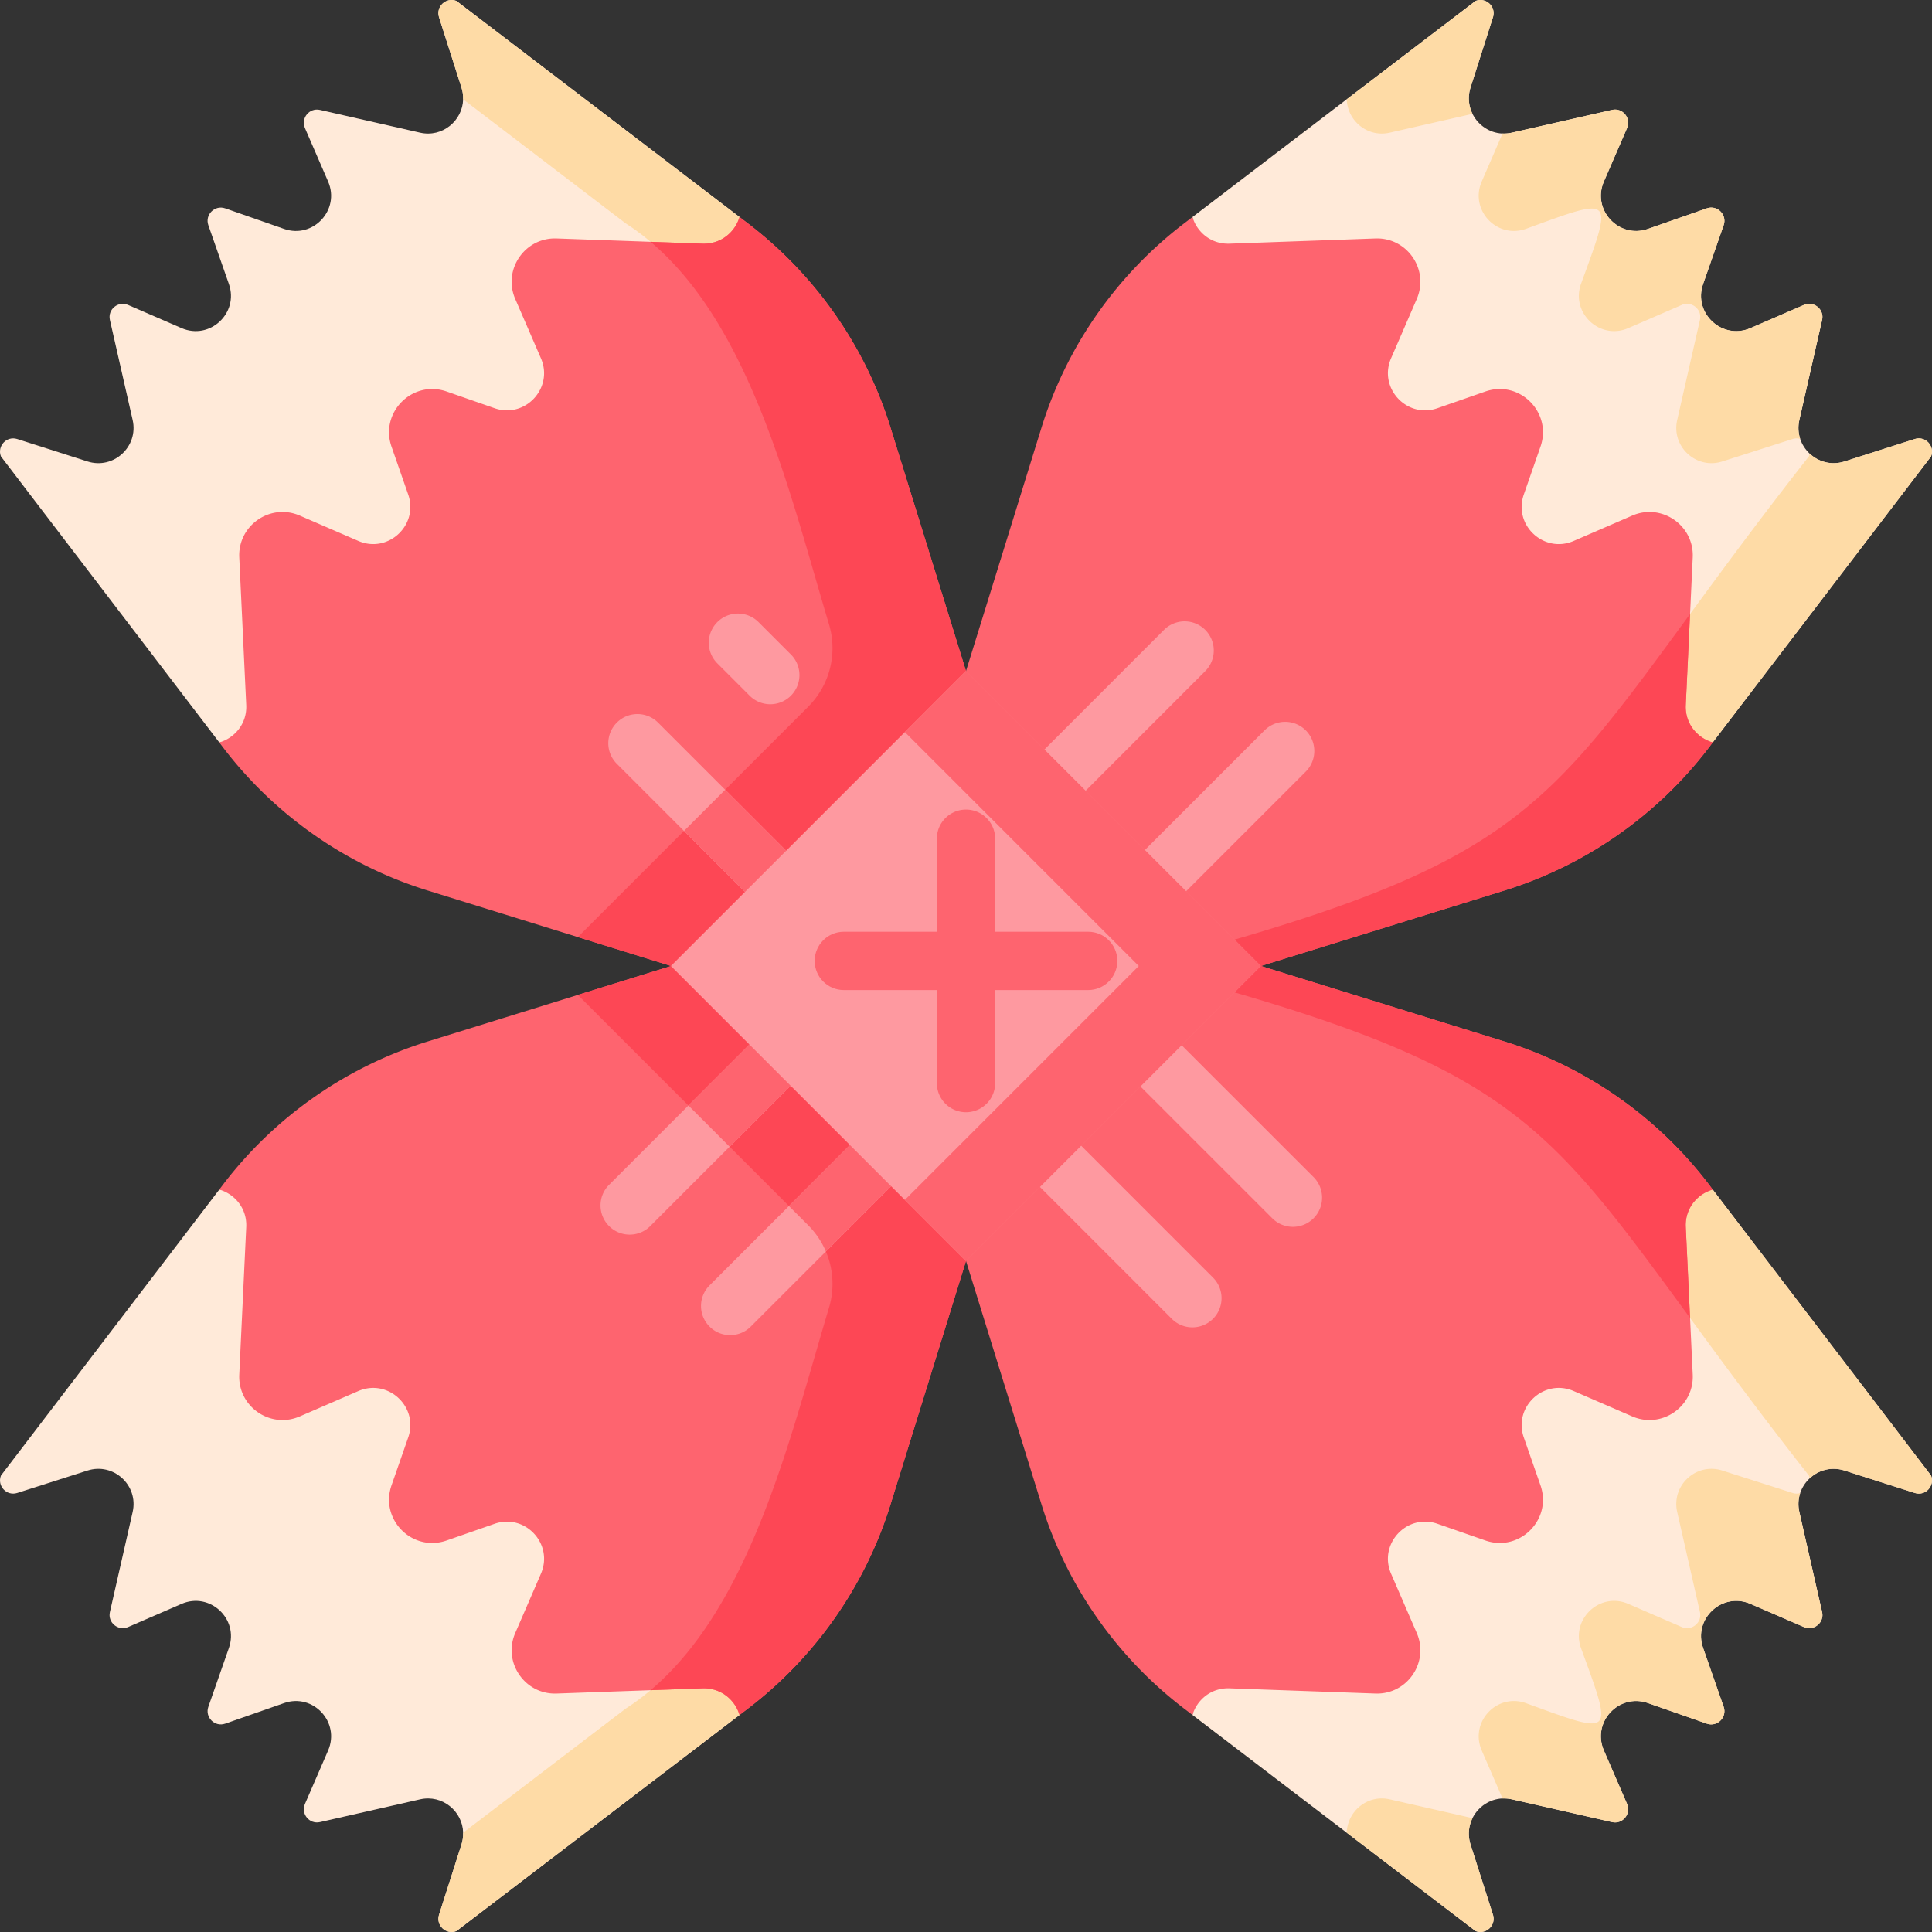 <svg height="512" viewBox="0 0 497.002 497.002" width="512" xmlns="http://www.w3.org/2000/svg"><rect x="0" y="0" width="497.002" height="497.002" fill="#333333" stroke="none"/><path d="m496.761 379.58-56.17-73.57-27.8 3.96-88.42 12.6-17.61 118.6 72.82 55.59c2.67 1.04 5.35-1.47 4.48-4.19l-5.77-18.08c-2.13-6.69 3.81-13.17 10.66-11.61l25.74 5.85c2.71.62 4.97-2.11 3.87-4.66l-5.97-13.78c-3.14-7.26 3.85-14.78 11.32-12.18l15.17 5.3c2.68.93 5.26-1.65 4.33-4.33l-5.3-15.17c-2.6-7.47 4.92-14.46 12.18-11.32l13.78 5.97c2.55 1.09 5.28-1.17 4.66-3.87l-5.85-25.74c-.77-3.39.42-6.55 2.64-8.63 2.26-2.13 5.59-3.11 8.97-2.03l18.08 5.77c2.72.87 5.23-1.81 4.19-4.48z" fill="#ffead9"/><g fill="#fedba6"><path d="M381.164 450.29c-3.14-7.26 3.85-14.78 11.32-12.18 22.866 8.319 22.601 8.813 14.2-14.2-2.6-7.47 4.92-14.46 12.18-11.32l13.78 5.97c2.55 1.09 5.28-1.17 4.66-3.87l-5.85-25.74c-1.56-6.85 4.92-12.8 11.61-10.66l18.08 5.77a3.347 3.347 0 0 0 1.951.042 9 9 0 0 0-.213 4.848l5.85 25.74c.62 2.7-2.11 4.96-4.66 3.87l-13.78-5.97c-7.26-3.14-14.78 3.85-12.18 11.32l5.3 15.17c.93 2.68-1.65 5.26-4.33 4.33l-15.17-5.3c-7.47-2.6-14.46 4.92-11.32 12.18l5.97 13.78c1.1 2.55-1.16 5.28-3.87 4.66l-25.74-5.85a9.242 9.242 0 0 0-2.429-.222zM357.523 462.88l21.283 4.837a8.944 8.944 0 0 0-.515 6.773l5.77 18.08c.87 2.72-1.81 5.23-4.48 4.19l-33.134-25.294c.146-5.456 5.275-9.907 11.076-8.586zM496.761 379.58l-56.17-73.57-27.8 3.96c13.46 16.43 27.87 38.24 52.54 69.61.1.25.16.49.19.74 2.26-2.13 5.59-3.11 8.97-2.03l18.08 5.77c2.72.87 5.23-1.81 4.19-4.48z"/></g><path d="m440.591 306.01-1.04-1.38a105.5 105.5 0 0 0-52.54-36.71l-62.64-19.42-54.377 26.017-21.493 49.853 19.42 62.64a105.5 105.5 0 0 0 36.71 52.54l2.13 1.62c1.17-3.91 4.81-7.02 9.53-6.85l37.54 1.34c8.18.29 13.88-8.05 10.63-15.57l-6.61-15.26c-3.31-7.65 4.06-15.58 11.93-12.84l12.31 4.29c8.81 3.08 17.27-5.38 14.19-14.19l-4.29-12.31c-2.74-7.87 5.19-15.24 12.84-11.93l15.06 6.52c7.57 3.27 15.95-2.52 15.56-10.76l-1.79-37.94c-.24-4.8 2.94-8.5 6.93-9.66z" fill="#fe646f"/><path d="m433.661 315.67 1.103 23.372c-35.044-47.85-45.545-62.924-117.179-83.756v-3.539l6.786-3.247 62.64 19.42a105.5 105.5 0 0 1 52.54 36.71l1.04 1.38c-3.99 1.16-7.17 4.86-6.93 9.66z" fill="#fd4755"/><path d="m190.242 441.172-1.64-34.29-4.58-95.95-127.61-4.92-56.17 73.57c-1.04 2.67 1.47 5.35 4.19 4.48l18.08-5.77c6.69-2.14 13.17 3.81 11.61 10.66l-5.85 25.74c-.62 2.7 2.11 4.96 4.66 3.87l13.78-5.97c7.26-3.14 14.78 3.85 12.18 11.32l-5.3 15.17c-.93 2.68 1.65 5.26 4.33 4.33l15.17-5.3c7.47-2.6 14.46 4.92 11.32 12.18l-5.97 13.78c-1.1 2.55 1.16 5.28 3.87 4.66l25.74-5.85c5.8-1.32 10.95 3.12 11.09 8.58.02.53-.01 1.08-.1 1.62-.07.47-.18.94-.33 1.41l-5.77 18.08c-.87 2.72 1.81 5.23 4.48 4.19z" fill="#ffead9"/><path d="m190.242 441.172-1.64-34.29c-7.04 13.48-15.89 25.12-27.66 32.67l-2.13 1.62-39.67 30.29-.01.01c.01.53-.02 1.07-.09 1.61-.07.47-.18.94-.33 1.41l-5.77 18.08c-.87 2.72 1.81 5.23 4.48 4.19z" fill="#fedba6"/><path d="m248.502 324.372-20.835-52.012-55.035-23.858-62.64 19.42a105.5 105.5 0 0 0-52.54 36.71l-1.04 1.38c3.99 1.16 7.17 4.86 6.93 9.66l-1.79 37.94c-.39 8.24 7.99 14.03 15.56 10.76l15.06-6.52c7.65-3.31 15.58 4.06 12.84 11.93l-4.29 12.31c-3.08 8.81 5.38 17.27 14.19 14.19l12.31-4.29c7.87-2.74 15.24 5.19 11.93 12.84l-6.61 15.26c-3.25 7.52 2.45 15.86 10.63 15.57l37.54-1.34c4.72-.17 8.36 2.94 9.53 6.85l2.13-1.62a105.5 105.5 0 0 0 36.71-52.54z" fill="#fe646f"/><path d="M229.082 387.012a105.5 105.5 0 0 1-36.71 52.54l-2.13 1.62c-1.17-3.91-4.81-7.02-9.53-6.85l-13.354.477c26-21.94 36.031-65.51 45.9-98.391a21.303 21.303 0 0 0-5.34-21.193l-59.276-59.276 23.99-7.438 55.035 23.858 20.835 52.012z" fill="#fd4755"/><path d="m496.761 117.42-56.17 73.57-27.8-3.96-88.42-12.6-17.61-118.6L379.581.24c2.67-1.04 5.35 1.47 4.48 4.19l-5.77 18.08c-2.13 6.69 3.81 13.17 10.66 11.61l25.74-5.85c2.71-.62 4.97 2.11 3.87 4.66l-5.97 13.78c-3.14 7.26 3.85 14.78 11.32 12.18l15.17-5.3c2.68-.93 5.26 1.65 4.33 4.33l-5.3 15.17c-2.6 7.47 4.92 14.46 12.18 11.32l13.78-5.97c2.55-1.09 5.28 1.17 4.66 3.87l-5.85 25.74c-.77 3.39.42 6.55 2.64 8.63 2.26 2.13 5.59 3.11 8.97 2.03l18.08-5.77c2.72-.87 5.23 1.81 4.19 4.48z" fill="#ffead9"/><g fill="#fedba6"><path d="M381.164 46.71c-3.14 7.26 3.85 14.78 11.32 12.18 22.866-8.319 22.601-8.813 14.2 14.2-2.6 7.47 4.92 14.46 12.18 11.32l13.78-5.97c2.55-1.09 5.28 1.17 4.66 3.87l-5.85 25.74c-1.56 6.85 4.92 12.8 11.61 10.66l18.08-5.77a3.347 3.347 0 0 1 1.951-.042 9 9 0 0 1-.213-4.848l5.85-25.74c.62-2.7-2.11-4.96-4.66-3.87l-13.78 5.97c-7.26 3.14-14.78-3.85-12.18-11.32l5.3-15.17c.93-2.68-1.65-5.26-4.33-4.33l-15.17 5.3c-7.47 2.6-14.46-4.92-11.32-12.18l5.97-13.78c1.1-2.55-1.16-5.28-3.87-4.66l-25.74 5.85a9.242 9.242 0 0 1-2.429.222zM357.523 34.12l21.283-4.837a8.944 8.944 0 0 1-.515-6.773l5.77-18.08c.87-2.72-1.81-5.23-4.48-4.19l-33.134 25.294c.146 5.457 5.275 9.907 11.076 8.586zM496.761 117.42l-56.17 73.57-27.8-3.96c13.46-16.43 27.87-38.24 52.54-69.61.1-.25.16-.49.19-.74 2.26 2.13 5.59 3.11 8.97 2.03l18.08-5.77c2.72-.87 5.23 1.81 4.19 4.48z"/></g><path d="m440.591 190.99-1.04 1.38a105.5 105.5 0 0 1-52.54 36.71l-62.64 19.42-54.377-26.017-21.493-49.853 19.42-62.64a105.5 105.5 0 0 1 36.71-52.54l2.13-1.62c1.17 3.91 4.81 7.02 9.53 6.85l37.54-1.34c8.18-.29 13.88 8.05 10.63 15.57l-6.61 15.26c-3.31 7.65 4.06 15.58 11.93 12.84l12.31-4.29c8.81-3.08 17.27 5.38 14.19 14.19l-4.29 12.31c-2.74 7.87 5.19 15.24 12.84 11.93l15.06-6.52c7.57-3.27 15.95 2.52 15.56 10.76l-1.79 37.94c-.24 4.8 2.94 8.5 6.93 9.66z" fill="#fe646f"/><path d="m433.661 181.33 1.103-23.372c-35.044 47.85-45.545 62.924-117.179 83.756v3.539l6.786 3.247 62.64-19.42a105.5 105.5 0 0 0 52.54-36.71l1.04-1.38c-3.99-1.16-7.17-4.86-6.93-9.66z" fill="#fd4755"/><path d="m190.241 55.83-1.64 34.29-4.58 95.95-127.61 4.92-56.17-73.57c-1.04-2.67 1.47-5.35 4.19-4.48l18.08 5.77c6.69 2.14 13.17-3.81 11.61-10.66l-5.85-25.74c-.62-2.7 2.11-4.96 4.66-3.87l13.78 5.97c7.26 3.14 14.78-3.85 12.18-11.32l-5.3-15.17c-.93-2.68 1.65-5.26 4.33-4.33l15.17 5.3c7.47 2.6 14.46-4.92 11.32-12.18l-5.97-13.78c-1.1-2.55 1.16-5.28 3.87-4.66l25.74 5.85c5.8 1.32 10.95-3.12 11.09-8.58.02-.53-.01-1.08-.1-1.62-.07-.47-.18-.94-.33-1.41l-5.77-18.08c-.87-2.72 1.81-5.23 4.48-4.19z" fill="#ffead9"/><path d="m190.241 55.83-1.64 34.29c-7.04-13.48-15.89-25.12-27.66-32.67l-2.13-1.62-39.67-30.29-.01-.01c.01-.53-.02-1.07-.09-1.61-.07-.47-.18-.94-.33-1.41l-5.77-18.08c-.87-2.72 1.81-5.23 4.48-4.19z" fill="#fedba6"/><path d="m248.501 172.63-20.835 52.012-55.035 23.858-62.64-19.42a105.5 105.5 0 0 1-52.54-36.71l-1.04-1.38c3.99-1.16 7.17-4.86 6.93-9.66l-1.79-37.94c-.39-8.24 7.99-14.03 15.56-10.76l15.06 6.52c7.65 3.31 15.58-4.06 12.84-11.93l-4.29-12.31c-3.08-8.81 5.38-17.27 14.19-14.19l12.31 4.29c7.87 2.74 15.24-5.19 11.93-12.84l-6.61-15.26c-3.25-7.52 2.45-15.86 10.63-15.57l37.54 1.34c4.72.17 8.36-2.94 9.53-6.85l2.13 1.62a105.5 105.5 0 0 1 36.71 52.54z" fill="#fe646f"/><path d="M229.081 109.99a105.5 105.5 0 0 0-36.71-52.54l-2.13-1.62c-1.17 3.91-4.81 7.02-9.53 6.85l-13.354-.477c26 21.94 36.031 65.51 45.9 98.391a21.303 21.303 0 0 1-5.34 21.193l-59.276 59.276 23.99 7.438 55.035-23.858 20.835-52.012z" fill="#fd4755"/><path d="M299.831 231.46a7.5 7.5 0 0 1-5.304-12.803l30.77-30.77a7.5 7.5 0 0 1 10.607 10.607l-30.77 30.77a7.477 7.477 0 0 1-5.303 2.196zM273.982 205.611a7.501 7.501 0 0 1-5.305-12.802l30.76-30.771a7.5 7.5 0 0 1 10.609 10.605l-30.76 30.771a7.48 7.48 0 0 1-5.304 2.197zM229.261 305.13l-36.13 36.13c-1.46 1.47-3.38 2.2-5.3 2.2s-3.84-.73-5.3-2.2a7.49 7.49 0 0 1 0-10.6l20.42-20.41 15.71-15.72c2.93-2.93 7.67-2.93 10.6 0s2.93 7.67 0 10.6zM203.411 279.28l-15.72 15.71-20.41 20.41c-1.46 1.47-3.38 2.2-5.3 2.2s-3.84-.73-5.3-2.2c-2.93-2.93-2.93-7.68 0-10.6l20.41-20.41 15.72-15.71c2.93-2.93 7.68-2.93 10.6 0 2.93 2.93 2.93 7.68 0 10.6z" fill="#fe99a0"/><g fill="#fe646f"><path d="m203.411 279.28-15.72 15.71-10.6-10.6 15.72-15.71c2.93-2.93 7.68-2.93 10.6 0 2.93 2.93 2.93 7.68 0 10.6zM229.261 305.13l-16.81 16.81a21.087 21.087 0 0 0-4.53-6.72l-4.97-4.97 15.71-15.72c2.93-2.93 7.67-2.93 10.6 0s2.93 7.67 0 10.6z"/></g><path d="M202.261 229.47c-1.46 1.47-3.38 2.2-5.3 2.2s-3.84-.73-5.3-2.2l-32.98-32.98c-2.93-2.93-2.93-7.67 0-10.6s7.67-2.93 10.6 0l32.98 32.98a7.49 7.49 0 0 1 0 10.6z" fill="#fe99a0"/><path d="M202.261 229.47c-1.46 1.47-3.38 2.2-5.3 2.2s-3.84-.73-5.3-2.2l-15.71-15.71 10.6-10.6 15.71 15.71a7.49 7.49 0 0 1 0 10.6z" fill="#fe646f"/><path d="M306.741 341.46c-1.92 0-3.84-.732-5.304-2.197l-33.91-33.92a7.5 7.5 0 0 1 .001-10.606 7.5 7.5 0 0 1 10.606.001l33.91 33.92a7.5 7.5 0 0 1-5.303 12.802zM198.154 181.163a7.481 7.481 0 0 1-5.304-2.196l-8.323-8.323a7.5 7.5 0 0 1 10.607-10.607l8.323 8.323a7.5 7.5 0 0 1-5.303 12.803zM332.601 315.6a7.474 7.474 0 0 1-5.303-2.196l-33.92-33.909a7.5 7.5 0 0 1-.001-10.606 7.496 7.496 0 0 1 10.606-.001l33.92 33.909a7.5 7.5 0 0 1-5.302 12.803z" fill="#fe99a0"/><path d="m172.59 248.5 75.858-75.859 75.86 75.86-75.86 75.858z" fill="#fe99a0"/><path d="m248.501 172.63-15.714 15.714 60.156 60.156-60.156 60.157 15.714 15.714 75.87-75.871z" fill="#fe646f"/><g><path d="M248.501 286.117a7.499 7.499 0 0 1-7.5-7.5v-62.855c0-4.143 3.357-7.5 7.5-7.5s7.5 3.357 7.5 7.5v62.855a7.5 7.5 0 0 1-7.5 7.5z" fill="#fe646f"/></g><g><path d="M279.929 254.689h-62.855c-4.143 0-7.5-3.357-7.5-7.5s3.357-7.5 7.5-7.5h62.855c4.143 0 7.5 3.357 7.5 7.5s-3.358 7.5-7.5 7.5z" fill="#fe646f"/></g></svg>